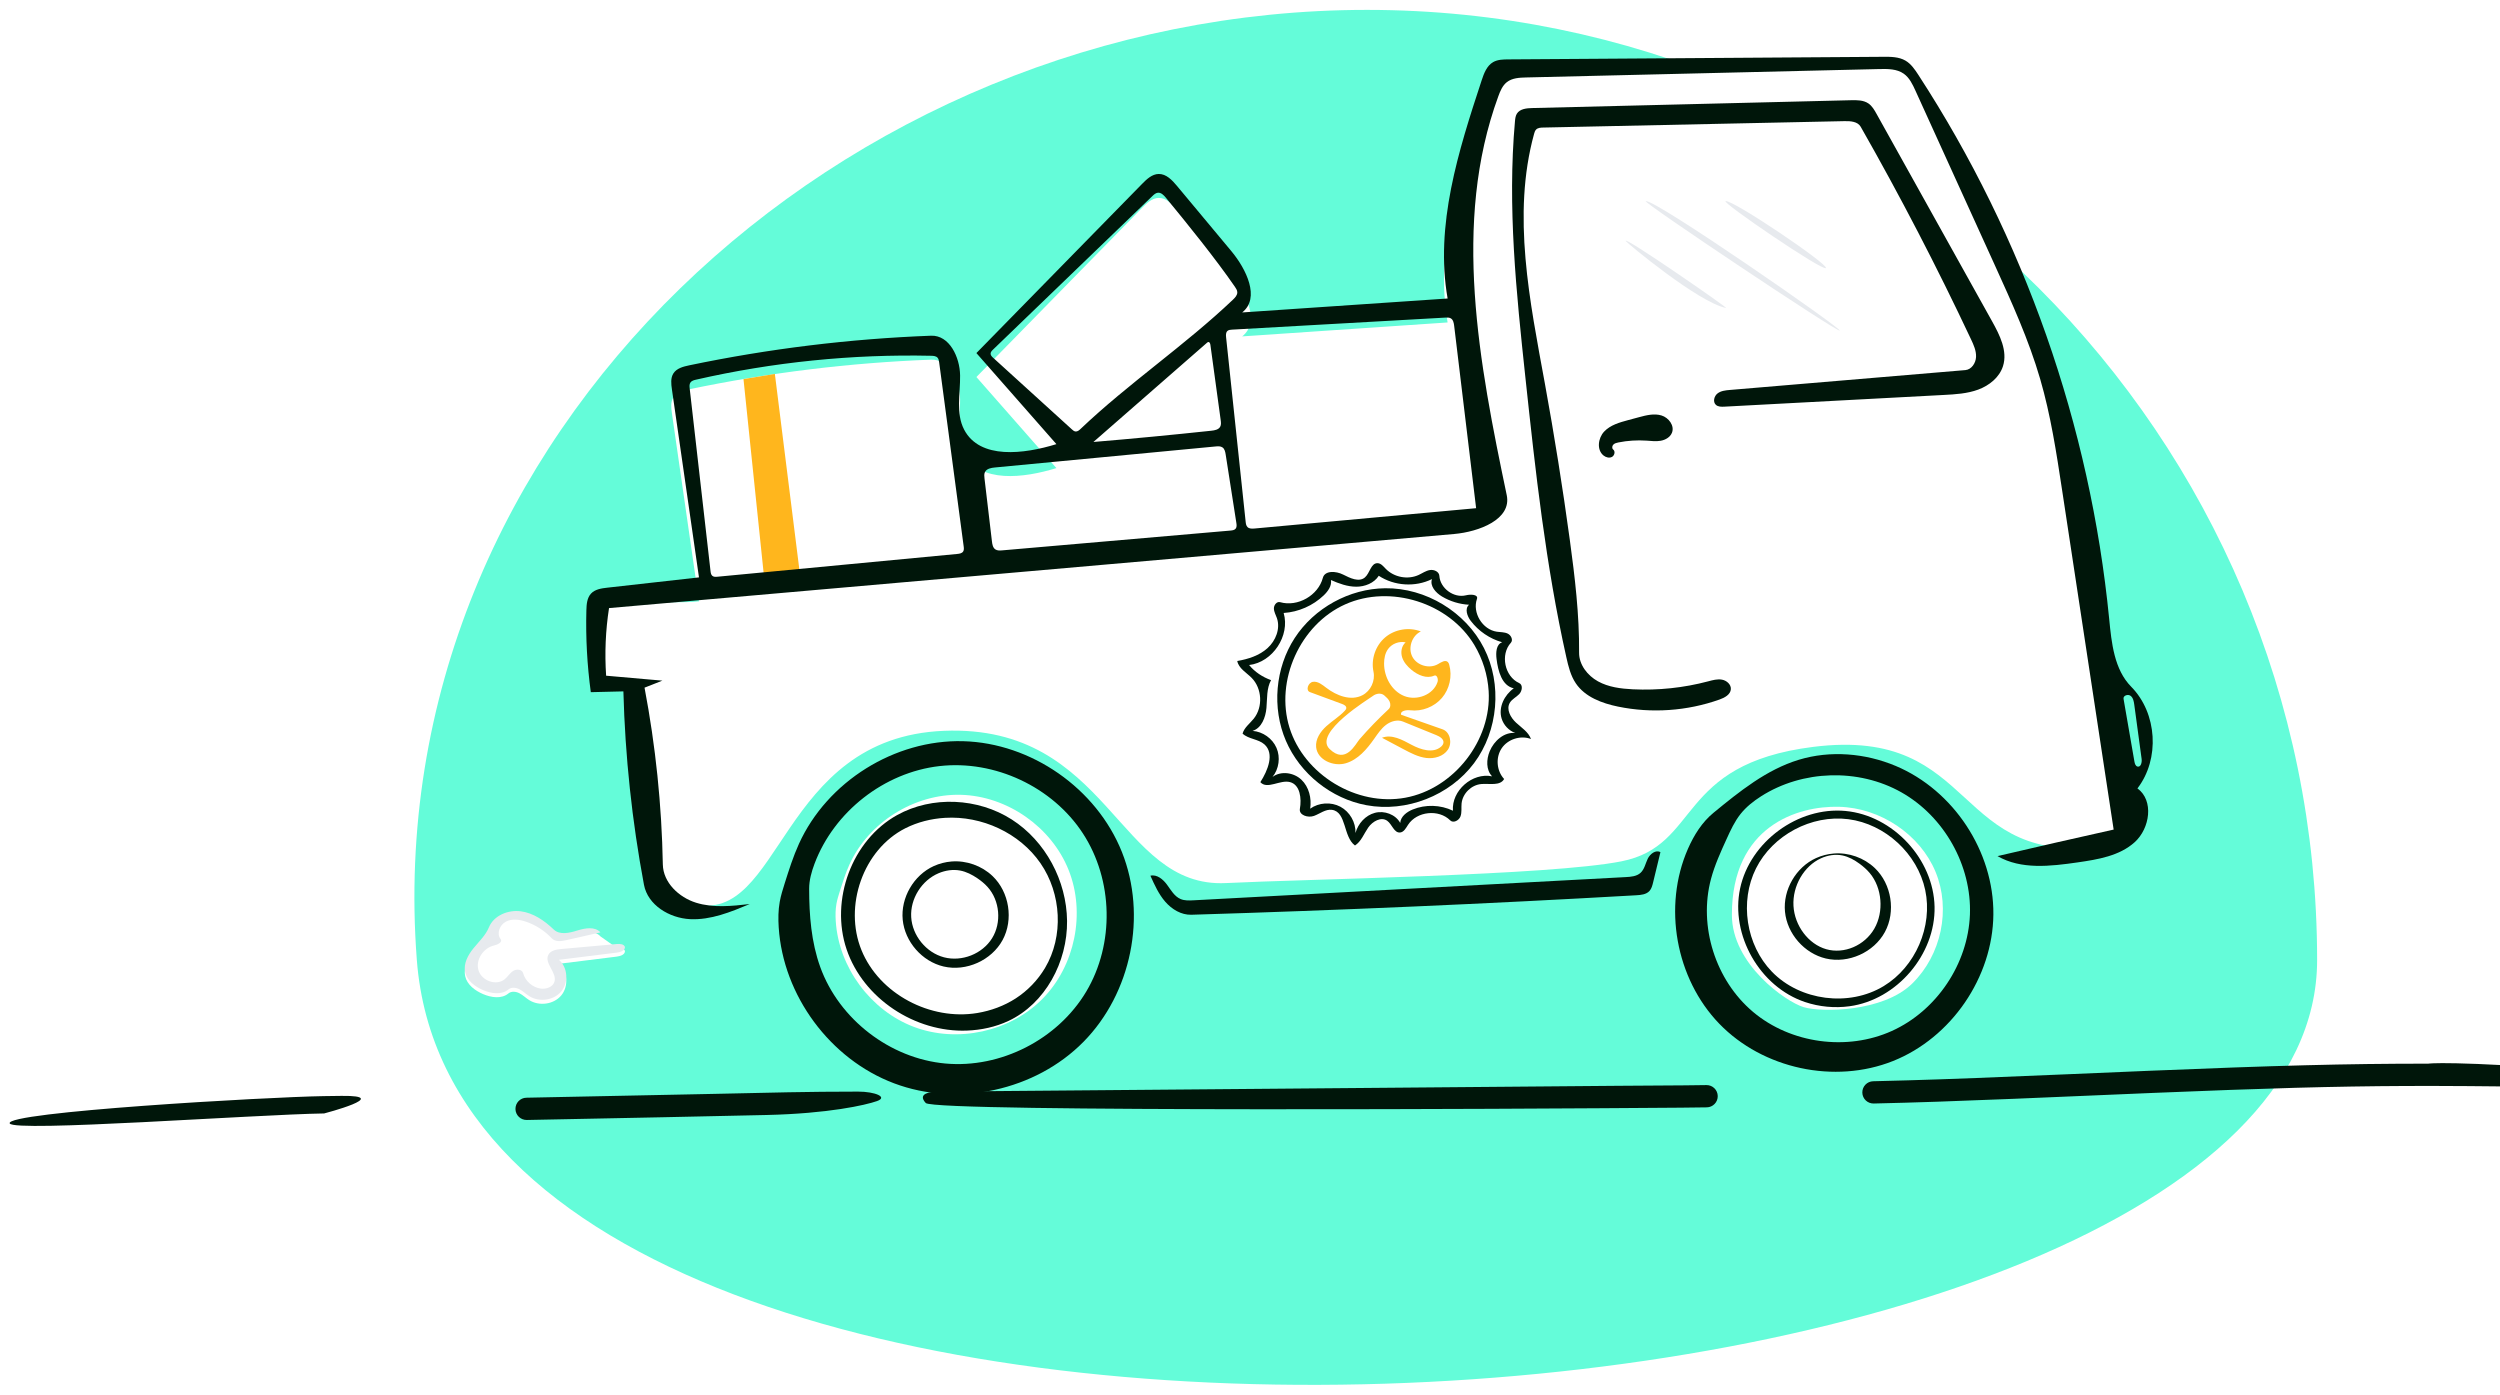 <svg viewBox="0 0 1038 579" fill="none" xmlns="http://www.w3.org/2000/svg">
<g filter="url(#filter0_d_3_191)">
<path fill-rule="evenodd" clip-rule="evenodd" d="M962.069 394.603C962.069 176.727 785.446 0.104 567.57 0.104C349.694 0.104 156.383 177.098 173.071 394.603C192.962 653.842 962.069 604.465 962.069 394.603Z" fill="#64FCD9"/>
</g>
<g filter="url(#filter1_d_3_191)">
<path d="M256.145 389.612C257.434 389.496 259.118 389.63 259.485 390.873C259.496 392.371 257.597 392.995 256.108 393.179C248.091 394.177 240.071 395.173 232.054 396.171C235.782 399.333 236.151 405.61 232.998 409.346C229.844 413.083 223.817 413.848 219.692 411.228C218.316 410.353 217.142 409.168 215.695 408.415C214.248 407.662 212.337 407.439 211.084 408.483C208.253 410.842 203.981 410.205 200.592 408.756C197.233 407.321 193.918 404.871 193.136 401.302C192.362 397.767 194.293 394.203 196.577 391.393C198.859 388.586 201.619 386.041 202.99 382.691C205.004 377.778 210.946 375.332 216.211 376.026C221.475 376.721 226.085 379.925 229.92 383.6C232.389 385.965 236.393 385.037 239.657 384.017C242.921 382.996 247.02 382.242 249.306 384.786" fill="white"/>
</g>
<g filter="url(#filter2_d_3_191)">
<path fill-rule="evenodd" clip-rule="evenodd" d="M719.079 375.815C719.079 339.022 746.275 330.544 763.532 330.978C780.787 331.411 797.246 342.521 803.651 358.016C810.056 373.511 806.065 392.502 793.944 404.381C781.823 416.261 756.233 416.407 748.856 414.168C741.478 411.927 719.079 396.35 719.079 375.815Z" fill="white"/>
</g>
<g filter="url(#filter3_d_3_191)">
<path fill-rule="evenodd" clip-rule="evenodd" d="M761.385 350.376C767.578 349.88 773.941 352.139 778.433 356.429C785.395 363.077 787.193 374.511 782.607 382.975C778.02 391.438 767.46 396.176 758.09 393.973C749.164 391.876 742.016 383.701 741.128 374.576C740.24 365.453 745.678 356.053 754.03 352.273C756.348 351.224 758.849 350.579 761.385 350.376ZM772.133 354.654C769.941 353.043 767.531 351.695 764.926 351.174C761.962 350.583 758.857 351.102 756.076 352.361C749.01 355.56 744.193 363.848 744.652 372.114C745.113 380.379 750.855 388.007 758.264 390.115C765.673 392.224 774.178 388.607 778.222 381.574C782.265 374.541 781.478 364.654 776.338 358.512C775.101 357.036 773.656 355.774 772.133 354.654Z" fill="#00160A"/>
</g>
<g filter="url(#filter4_d_3_191)">
<path fill-rule="evenodd" clip-rule="evenodd" d="M347.004 378.445C346.85 376.048 346.869 373.626 347.292 371.261C347.614 369.469 348.164 367.725 348.714 365.988C349.898 362.244 351.086 358.489 352.709 354.912C360.665 337.379 379.684 325.504 398.932 326.005C418.178 326.503 436.535 339.323 443.679 357.201C450.823 375.08 446.373 396.993 432.852 410.701C419.333 424.409 397.518 429.168 379.5 422.382C361.482 415.594 348.237 397.659 347.004 378.445Z" fill="white"/>
</g>
<g filter="url(#filter5_d_3_191)">
<path fill-rule="evenodd" clip-rule="evenodd" d="M398.633 161.83C398.733 169.441 396.787 177.58 400.308 184.328C406.832 196.829 425.148 194.505 438.622 190.35C427.548 177.746 416.474 165.143 405.401 152.539C428.34 129.116 451.281 105.693 474.221 82.27C476.134 80.318 478.342 78.231 481.075 78.178C484.228 78.117 486.693 80.752 488.71 83.174C496.225 92.188 503.739 101.2 511.253 110.213C517.444 117.639 523.34 129.666 515.761 135.67C544.19 133.742 572.621 131.813 601.049 129.884C595.725 99.477 605.508 62.05 615.165 32.731C616.128 29.809 617.292 26.629 619.962 25.101C621.832 24.03 624.096 23.987 626.253 23.972C678.158 23.614 730.062 23.256 781.967 22.898C785.11 22.877 788.427 22.898 791.143 24.481C793.474 25.839 795.045 28.168 796.517 30.43C840.429 97.938 867.843 182.723 875.727 262.87C876.715 272.923 889.599 344.915 875.727 347.05C809.665 357.219 822.612 297.347 752.84 306.105C695.515 313.301 706.346 347.05 673.213 353.626C643.45 359.533 541.931 361.002 509.022 362.65C463.878 364.911 460.687 296.664 391.937 299.435C323.188 302.208 324.763 380.271 287.724 371.334C286.181 370.962 269.412 361.209 269.034 360.041C263.575 343.173 259.483 281.436 259.483 281.436L246.556 278.563C246.556 278.563 245.606 246.693 246.556 245.676C248.228 243.881 277.535 247.1 290.219 245.676C286.473 219.654 282.725 193.633 278.978 167.611C278.654 165.364 278.374 162.896 279.596 160.981C280.953 158.854 283.68 158.15 286.151 157.633C319.203 150.727 352.838 146.608 386.58 145.332C394.186 145.044 398.536 154.218 398.633 161.83Z" fill="white"/>
</g>
<g filter="url(#filter6_d_3_191)">
<path fill-rule="evenodd" clip-rule="evenodd" d="M331.937 232.822L317.058 233.883L308.694 153.388L321.723 151.247L331.937 232.822Z" fill="#FFB61D"/>
</g>
<g filter="url(#filter7_d_3_191)">
<path fill-rule="evenodd" clip-rule="evenodd" d="M683.322 79.512C687.352 78.738 764.649 132.38 763.848 133.25C763.048 134.121 681.728 79.819 683.322 79.512Z" fill="#E7EAEE"/>
</g>
<g filter="url(#filter8_d_3_191)">
<path fill-rule="evenodd" clip-rule="evenodd" d="M716.473 79.507C719.599 78.95 759.217 105.735 758.114 107.296C757.014 108.856 714.476 79.862 716.473 79.507Z" fill="#E7EAEE"/>
</g>
<g filter="url(#filter9_d_3_191)">
<path fill-rule="evenodd" clip-rule="evenodd" d="M675.035 96.088C673.531 93.433 717.869 124.111 716.676 123.877C705.253 121.644 675.475 96.867 675.035 96.088Z" fill="#E7EAEE"/>
</g>
<g filter="url(#filter10_d_3_191)">
<path fill-rule="evenodd" clip-rule="evenodd" d="M669.795 182.632C670.768 183.4 670.37 185.145 669.271 185.72C668.174 186.296 666.777 185.911 665.805 185.142C662.881 182.823 663.488 177.908 666.047 175.193C668.608 172.478 672.409 171.396 676.013 170.428C677.508 170.027 679.003 169.624 680.498 169.223C683.549 168.404 686.793 167.583 689.82 168.49C692.845 169.397 695.366 172.752 694.193 175.686C693.453 177.53 691.499 178.648 689.543 179.001C687.587 179.354 685.58 179.085 683.598 178.949C679.702 178.684 675.772 178.939 671.943 179.707C671.192 179.858 670.4 180.051 669.863 180.597C669.324 181.142 669.195 182.157 669.795 182.632Z" fill="#00160A"/>
</g>
<g filter="url(#filter11_d_3_191)">
<path fill-rule="evenodd" clip-rule="evenodd" d="M689.409 349.82C688.396 354.007 687.384 358.196 686.371 362.383C686.062 363.663 685.721 365.004 684.823 365.967C683.488 367.399 681.327 367.604 679.373 367.715C617.837 371.241 556.256 373.938 494.648 375.804C490.482 375.93 486.557 373.555 483.824 370.411C481.09 367.264 479.352 363.399 477.651 359.595C480.345 358.945 482.895 361.087 484.535 363.32C486.176 365.554 487.62 368.189 490.169 369.275C491.845 369.991 493.741 369.905 495.561 369.807C555.387 366.595 615.215 363.382 675.041 360.17C677.196 360.054 679.537 359.865 681.138 358.418C682.787 356.93 683.182 354.541 684.146 352.54C685.113 350.54 687.483 348.713 689.409 349.82Z" fill="#00160A"/>
</g>
<g filter="url(#filter12_d_3_191)">
<path fill-rule="evenodd" clip-rule="evenodd" d="M229.093 385.595C226.184 382.487 222.508 380.105 218.482 378.72C215.75 377.78 212.619 377.329 210.053 378.658C207.487 379.988 206.057 383.658 207.86 385.915C208.81 387.104 206.666 388.229 205.181 388.554C200.742 389.527 197.392 394.448 198.651 398.816C199.909 403.182 206.017 405.459 209.541 402.588C210.815 401.549 211.671 400.033 213.053 399.141C214.435 398.247 216.764 398.436 217.19 400.026C218.085 403.377 221.142 406.04 224.585 406.47C226.832 406.751 229.493 405.832 230.189 403.678C231.424 399.858 225.791 395.902 227.709 392.376C228.676 390.598 231.016 390.215 233.032 390.034C240.736 389.34 248.44 388.647 256.145 387.954C257.434 387.838 259.118 387.972 259.483 389.215C259.496 390.714 257.597 391.337 256.108 391.521C248.091 392.519 240.071 393.515 232.054 394.513C235.782 397.676 236.151 403.953 232.998 407.689C229.844 411.425 223.817 412.191 219.692 409.57C218.316 408.695 217.142 407.51 215.695 406.757C214.248 406.005 212.337 405.781 211.084 406.825C208.253 409.184 203.981 408.547 200.592 407.099C197.233 405.663 193.918 403.213 193.136 399.645C192.362 396.109 194.293 392.545 196.577 389.736C198.859 386.928 201.619 384.384 202.99 381.034C205.004 376.121 210.946 373.674 216.211 374.369C221.475 375.063 226.085 378.267 229.92 381.942C232.389 384.307 236.393 383.379 239.657 382.36C242.921 381.339 247.02 380.584 249.306 383.129C244.6 384.196 239.894 385.265 235.186 386.334C233.093 386.81 230.562 387.163 229.093 385.595Z" fill="#E7EAEE"/>
</g>
<g filter="url(#filter13_d_3_191)">
<path fill-rule="evenodd" clip-rule="evenodd" d="M323.319 381.036C323.092 377.502 323.118 373.933 323.743 370.449C324.217 367.805 325.028 365.238 325.838 362.677C327.584 357.157 329.334 351.623 331.726 346.352C343.453 320.51 371.484 303.008 399.852 303.744C428.219 304.482 455.277 323.375 465.806 349.726C476.336 376.077 469.774 408.372 449.849 428.576C429.923 448.78 397.77 455.795 371.214 445.792C344.658 435.79 325.137 409.354 323.319 381.036ZM338.2 354.601C336.939 357.955 335.956 361.469 335.959 365.05C335.971 376.032 336.836 387.176 340.566 397.506C348.401 419.22 369.523 435.474 392.51 437.574C415.499 439.674 439.177 427.557 450.994 407.728C462.812 387.9 462.226 361.361 449.615 342.027C437.006 322.693 413.011 311.463 390.077 314.081C367.141 316.696 346.326 332.995 338.2 354.601Z" fill="#00160A"/>
</g>
<g filter="url(#filter14_d_3_191)">
<path fill-rule="evenodd" clip-rule="evenodd" d="M787.102 314.019C811.15 324.127 827.888 349.573 827.648 375.658C827.407 401.742 810.202 426.877 785.972 436.539C761.741 446.202 731.963 439.804 713.838 421.044C695.714 402.284 690.347 372.302 700.839 348.42C703.321 342.772 706.679 337.379 711.448 333.469C722.26 324.604 733.454 315.549 746.827 311.473C759.956 307.471 774.45 308.7 787.102 314.019ZM731.164 326.643C728.007 328.662 725.023 331.019 722.688 333.951C720.22 337.05 718.549 340.697 716.903 344.304C714.436 349.709 711.957 355.146 710.418 360.885C705.129 380.604 712.283 403.078 727.927 416.197C743.571 429.317 766.873 432.463 785.484 424.062C804.094 415.664 817.132 396.179 817.911 375.776C818.69 355.373 807.233 335 789.447 324.97C771.664 314.939 748.368 315.646 731.164 326.643Z" fill="#00160A"/>
</g>
<g filter="url(#filter15_d_3_191)">
<path fill-rule="evenodd" clip-rule="evenodd" d="M765.844 46.297C724.136 47.183 682.427 48.072 640.72 48.96C639.679 48.982 638.525 49.05 637.796 49.792C637.323 50.273 637.123 50.949 636.945 51.597C627.696 85.329 635.19 121.067 641.474 155.473C645.391 176.925 648.825 198.464 651.774 220.07C653.896 235.628 655.77 251.273 655.639 266.977C655.598 271.97 659.105 276.482 663.478 278.893C667.849 281.305 672.964 281.957 677.952 282.199C688.457 282.709 699.041 281.592 709.208 278.9C711.101 278.398 713.064 277.838 714.99 278.197C716.914 278.559 718.768 280.176 718.652 282.131C718.516 284.392 716.069 285.691 713.936 286.45C700.511 291.227 685.774 292.253 671.817 289.384C665.121 288.008 658.139 285.409 654.3 279.752C652.115 276.535 651.184 272.653 650.334 268.857C641.784 230.673 637.516 191.678 633.347 152.771C629.559 117.412 625.837 81.778 629.014 46.359C629.112 45.266 629.231 44.127 629.811 43.194C631.058 41.193 633.809 40.921 636.165 40.863C680.282 39.781 724.4 38.697 768.517 37.612C771.019 37.551 773.707 37.543 775.773 38.957C777.294 40.001 778.246 41.673 779.144 43.286C795.138 71.999 811.132 100.712 827.125 129.425C830.326 135.17 833.63 141.769 831.639 148.036C830.162 152.684 825.952 156.055 821.382 157.754C816.811 159.453 811.853 159.73 806.983 159.99C798.243 160.456 789.501 160.923 780.759 161.389C759.164 162.541 737.569 163.695 715.975 164.847C714.736 164.913 713.352 164.93 712.436 164.093C711.1 162.871 711.676 160.486 713.104 159.37C714.529 158.255 716.447 158.061 718.252 157.908C750.84 155.16 783.427 152.412 816.015 149.664C818.569 149.448 820.341 146.766 820.455 144.205C820.571 141.646 819.463 139.206 818.37 136.887C804.251 106.885 788.965 77.432 772.555 48.619C771.322 46.452 768.337 46.243 765.844 46.297Z" fill="#00160A"/>
</g>
<g filter="url(#filter16_d_3_191)">
<path fill-rule="evenodd" clip-rule="evenodd" d="M372.515 334.404C387.09 326.337 406.053 327.281 420.086 336.259C434.118 345.236 442.86 361.704 443.044 378.362C443.232 395.329 434.034 412.712 418.668 419.911C413.311 422.42 407.408 423.668 401.498 423.899C379.958 424.739 358.404 410.575 351.502 390.154C344.6 369.733 353.654 344.843 372.515 334.404ZM405.784 416.601C411.446 415.657 416.949 413.637 421.765 410.512C426.701 407.31 430.886 402.959 433.893 397.902C441.718 384.737 440.719 367.056 432.032 354.444C423.346 341.83 407.634 334.634 392.348 335.567C386.649 335.916 380.994 337.318 375.898 339.894C358.32 348.788 350.248 372.261 357.687 390.504C365.124 408.747 386.351 419.841 405.784 416.601Z" fill="#00160A"/>
</g>
<g filter="url(#filter17_d_3_191)">
<path fill-rule="evenodd" clip-rule="evenodd" d="M524.976 305.057C522.438 302.802 518.387 302.917 515.914 300.593C516.61 298.072 518.937 296.416 520.572 294.374C524.432 289.547 524.026 281.841 519.68 277.445C517.482 275.222 514.291 273.52 513.709 270.447C518.254 269.666 522.849 268.201 526.27 265.109C529.693 262.02 531.677 257.009 530.174 252.649C529.713 251.31 528.939 250.032 528.922 248.617C528.904 247.199 530.134 245.633 531.497 246.021C538.788 248.101 547.311 243.251 549.249 235.921C550.081 232.772 554.714 233.082 557.625 234.547C560.534 236.013 564.238 237.866 566.711 235.746C568.803 233.949 569.188 229.78 571.944 229.832C573.372 229.858 574.383 231.159 575.377 232.182C578.81 235.711 584.522 236.78 588.999 234.733C590.565 234.017 592.014 232.951 593.715 232.678C595.415 232.404 597.511 233.36 597.618 235.079C597.95 240.277 603.629 244.43 608.682 243.165C610.61 242.683 613.884 242.789 613.231 244.665C611.237 250.397 615.502 257.418 621.507 258.292C623.035 258.514 624.66 258.408 626.044 259.096C627.426 259.784 628.343 261.746 627.303 262.888C622.835 267.793 624.721 276.891 630.771 279.615C632.402 280.349 632.018 282.893 630.783 284.188C629.549 285.482 627.769 286.268 626.866 287.811C625.296 290.495 627.166 293.916 629.447 296.028C631.729 298.141 634.597 299.915 635.666 302.835C631.369 301.194 626.049 302.883 623.484 306.701C620.92 310.517 621.369 316.083 624.512 319.439C622.853 322.423 618.419 321.234 615.018 321.534C610.88 321.899 607.259 325.481 606.849 329.613C606.67 331.412 607.025 333.298 606.385 334.989C605.745 336.678 603.408 337.899 602.13 336.621C597.378 331.871 588.286 332.826 584.625 338.461C583.754 339.799 582.899 341.511 581.31 341.655C578.807 341.883 578.008 338.266 575.971 336.795C573.446 334.972 569.861 337.041 568.086 339.598C566.31 342.158 565.201 345.355 562.587 347.051C557.625 343.406 559.13 333.089 553.03 332.245C550.396 331.881 548.077 333.837 545.583 334.758C543.09 335.68 539.246 334.448 539.711 331.831C540.474 327.548 539.829 321.839 535.622 320.729C531.472 319.633 526.161 323.949 523.297 320.752C526.4 315.904 529.279 308.88 524.976 305.057ZM527.741 278.39C525.836 281.841 526.182 286.028 525.828 289.953C525.471 293.878 523.822 298.31 520.054 299.467C524.314 299.771 528.299 302.592 529.998 306.509C531.699 310.427 531.037 315.264 528.349 318.582C531.838 315.967 537.162 316.729 540.33 319.726C543.497 322.723 544.634 327.452 543.988 331.763C547.58 329.197 552.64 328.872 556.531 330.958C560.421 333.043 562.95 337.44 562.8 341.851C563.872 337.938 566.947 334.516 570.872 333.487C574.797 332.456 579.4 334.132 581.376 337.676C581.557 335.005 584.078 333.114 586.556 332.101C591.867 329.93 598.091 330.119 603.259 332.608C602.627 324.276 611.341 316.628 619.521 318.335C616.962 315.665 617.106 311.319 618.528 307.904C620.32 303.6 624.517 299.85 629.155 300.344C626.463 299.359 624.288 297.054 623.463 294.309C622.077 289.703 624.602 284.564 628.525 281.784C623.572 280.743 621.976 274.584 621.363 269.56C621.043 266.941 621.199 263.511 623.698 262.669C618.54 261.211 613.881 258.037 610.637 253.768C609.137 251.794 608.063 248.676 609.969 247.09C606.012 246.885 602.112 245.698 598.712 243.667C596.123 242.121 593.577 239.288 594.558 236.439C587.635 239.86 578.913 239.316 572.466 235.063C570.519 238.128 566.7 239.613 563.068 239.6C559.436 239.586 555.937 238.293 552.614 236.833C553.007 239.235 551.386 241.494 549.629 243.178C545.162 247.463 539.155 250.107 532.977 250.508C535.725 259.958 528.402 270.985 518.627 272.119C520.988 275.01 524.228 277.127 527.741 278.39Z" fill="#00160A"/>
</g>
<g filter="url(#filter18_d_3_191)">
<path fill-rule="evenodd" clip-rule="evenodd" d="M767.942 413.792C761.753 414.636 755.37 414.036 749.446 412.048C730.664 405.75 718.388 384.271 722.494 364.891C726.598 345.511 746.532 330.855 766.253 332.713C785.975 334.572 802.819 352.695 803.232 372.499C803.644 392.305 787.569 411.114 767.942 413.792ZM782.118 405.423C795.314 397.416 802.557 380.668 799.356 365.567C796.156 350.467 782.743 338.098 767.433 336.131C752.123 334.163 736.018 342.738 729.102 356.538C722.187 370.338 724.96 388.372 735.701 399.458C747.422 411.554 767.718 414.162 782.118 405.423Z" fill="#00160A"/>
</g>
<g filter="url(#filter19_d_3_191)">
<path fill-rule="evenodd" clip-rule="evenodd" d="M575.127 240.239C591.964 240.047 608.515 250.07 616.143 265.081C623.771 280.093 622.112 299.369 612.031 312.857C601.95 326.344 583.93 333.392 567.373 330.326C552.748 327.616 539.768 317.241 533.902 303.571C528.037 289.903 529.463 273.346 537.577 260.879C545.692 248.414 560.255 240.408 575.127 240.239ZM618.088 282.91C617.665 276.203 615.618 269.604 612.168 263.838C601.651 246.256 577.275 238.558 558.568 246.914C539.861 255.268 529.324 278.557 535.399 298.124C541.472 317.692 563.345 330.919 583.494 327.211C603.645 323.503 619.375 303.357 618.088 282.91Z" fill="#00160A"/>
</g>
<g filter="url(#filter20_d_3_191)">
<path fill-rule="evenodd" clip-rule="evenodd" d="M598.681 285.784C595.5 289.499 590.415 291.486 585.56 290.913C583.882 290.714 581.29 291.133 581.741 292.763C587.481 294.78 593.219 296.797 598.959 298.814C602.137 299.932 603.047 304.5 601.155 307.288C599.264 310.076 595.525 311.118 592.18 310.707C588.836 310.295 585.775 308.687 582.8 307.107C579.801 305.513 576.801 303.92 573.801 302.327C577.849 300.725 582.239 303.182 586.075 305.239C589.911 307.294 595.004 308.901 598.295 306.051C598.792 305.62 599.233 305.067 599.322 304.414C599.534 302.852 597.799 301.813 596.339 301.219C591.729 299.343 587.119 297.468 582.508 295.592C580.181 294.644 577.439 295.466 575.443 296.994C573.448 298.523 572.031 300.663 570.583 302.718C567.52 307.067 563.832 311.437 558.724 312.919C553.615 314.399 546.981 311.508 546.456 306.215C546.126 302.889 548.215 299.776 550.688 297.526C553.163 295.277 556.105 293.553 558.371 291.093C558.656 290.783 558.944 290.432 558.979 290.011C559.052 289.134 558.066 288.594 557.24 288.291C552.79 286.648 548.339 285.005 543.889 283.363C541.962 282.652 543.161 279.328 545.198 279.081C547.233 278.834 549.02 280.308 550.648 281.556C554.943 284.853 560.898 287.162 565.695 284.649C569.113 282.859 571.082 278.662 570.272 274.886C569.17 269.742 571.099 264.062 575.109 260.656C579.118 257.249 585.036 256.263 589.934 258.183C586.194 259.941 584.489 265.047 586.42 268.701C588.351 272.355 593.529 273.82 597.089 271.722C598.394 270.952 600.129 269.817 601.18 270.908C601.474 271.209 601.613 271.625 601.726 272.032C603.04 276.741 601.86 282.071 598.681 285.784ZM574.668 271.465C574.654 277.092 577.81 282.885 583.03 284.987C588.25 287.087 595.173 284.486 596.876 279.123C597.254 277.929 596.606 276.01 595.465 276.527C592.354 277.934 588.686 276.306 586.058 274.125C584.346 272.703 582.795 270.962 582.142 268.836C581.489 266.709 581.916 264.143 583.62 262.713C580.945 262.114 577.966 263.233 576.348 265.444C575.097 267.155 574.673 269.346 574.668 271.465ZM551.989 306.923C558.782 313.64 562.826 304.841 564.47 302.953C568.281 298.574 572.322 294.395 576.571 290.439C577.406 289.661 577.436 288.295 576.952 287.261C576.468 286.229 575.579 285.451 574.716 284.705C573.43 283.595 571.359 283.913 570.02 284.957C568.679 286 545.198 300.208 551.989 306.923Z" fill="#FFB61D"/>
</g>
<g filter="url(#filter21_d_3_191)">
<path fill-rule="evenodd" clip-rule="evenodd" d="M395.065 353.69C401.257 353.195 407.621 355.454 412.113 359.744C419.074 366.392 420.873 377.826 416.286 386.29C411.7 394.753 401.14 399.49 391.769 397.288C382.843 395.191 375.696 387.016 374.808 377.891C373.919 368.768 379.358 359.368 387.71 355.588C390.027 354.539 392.529 353.894 395.065 353.69ZM405.812 360.661C403.621 359.17 401.211 357.924 398.605 357.442C395.641 356.895 392.537 357.375 389.755 358.539C382.689 361.499 377.872 369.169 378.332 376.817C378.792 384.465 384.534 391.524 391.943 393.475C399.353 395.424 407.858 392.08 411.902 385.57C415.945 379.063 415.158 369.915 410.017 364.233C408.781 362.865 407.335 361.698 405.812 360.661Z" fill="#00160A"/>
</g>
<g filter="url(#filter22_d_3_191)">
<path fill-rule="evenodd" clip-rule="evenodd" d="M398.633 151.885C398.733 159.496 396.787 167.635 400.309 174.383C406.832 186.884 425.148 184.56 438.622 180.405C427.548 167.8 416.474 155.198 405.401 142.594C428.34 119.171 451.281 95.748 474.221 72.325C476.134 70.373 478.342 68.286 481.075 68.233C484.228 68.171 486.693 70.807 488.712 73.228C496.225 82.242 503.739 91.254 511.253 100.268C517.446 107.694 523.34 119.721 515.761 125.725C544.19 123.797 572.621 121.868 601.05 119.938C595.725 89.532 605.508 58.735 615.165 29.416C616.128 26.494 617.292 23.314 619.962 21.786C621.832 20.715 624.096 20.672 626.253 20.657C678.158 20.299 730.062 19.941 781.967 19.583C785.11 19.562 788.427 19.583 791.143 21.166C793.474 22.524 795.045 24.853 796.517 27.115C840.429 94.623 867.844 172.778 875.727 252.924C876.715 262.978 877.797 273.962 884.893 281.151C895.695 292.096 896.858 311.169 887.464 323.344C894.373 328.358 892.667 339.931 886.342 345.662C880.015 351.39 871.026 352.855 862.577 354.074C851.367 355.691 839.173 357.133 829.372 351.456C845.423 347.695 861.495 344.022 877.587 340.439C870.449 293.432 863.312 246.425 856.174 199.418C853.819 183.917 851.454 168.361 847.066 153.308C842.34 137.101 835.327 121.667 828.337 106.298C817.329 82.093 806.32 57.888 795.312 33.682C794.112 31.044 792.812 28.282 790.447 26.608C787.583 24.582 783.802 24.587 780.295 24.67C731.431 25.834 682.568 26.996 633.703 28.16C630.887 28.227 627.851 28.368 625.638 30.114C623.816 31.547 622.893 33.813 622.096 35.99C602.855 88.566 614.126 146.808 625.6 201.605C627.708 211.671 614.033 216.814 603.788 217.713C486.814 227.967 369.84 238.222 252.868 248.477C251.432 257.751 251.028 267.184 251.663 276.548C259.448 277.233 267.232 277.915 275.018 278.6C272.548 279.573 270.08 280.544 267.61 281.516C272.213 305.708 274.757 330.291 275.207 354.912C275.344 362.406 281.839 368.572 288.993 370.805C296.147 373.039 303.849 372.207 311.295 371.355C303.37 374.674 295.111 378.054 286.528 377.634C277.947 377.213 268.961 371.801 267.376 363.356C262.41 336.873 259.549 309.996 258.832 283.062C254.321 283.172 249.811 283.281 245.301 283.392C243.776 272.121 243.161 260.727 243.466 249.357C243.532 246.911 243.731 244.237 245.4 242.449C247.075 240.655 249.73 240.276 252.168 240.002C264.852 238.578 277.535 237.154 290.219 235.731C286.473 209.709 282.725 183.688 278.978 157.666C278.654 155.419 278.376 152.95 279.596 151.036C280.953 148.909 283.68 148.205 286.151 147.688C319.203 140.782 352.838 136.663 386.58 135.387C394.186 135.099 398.536 144.273 398.633 151.885ZM295.006 233.103C295.089 233.841 295.217 234.658 295.798 235.121C296.364 235.57 297.163 235.523 297.882 235.455C331.07 232.303 364.257 229.152 397.443 226.001C398.36 225.914 399.402 225.754 399.903 224.981C400.296 224.375 400.215 223.591 400.119 222.875C396.727 197.411 393.336 171.946 389.944 146.483C389.852 145.783 389.737 145.037 389.265 144.513C388.628 143.811 387.568 143.738 386.621 143.718C353.828 143 320.95 146.34 288.973 153.64C288.102 153.837 287.149 154.094 286.652 154.837C286.185 155.531 286.263 156.441 286.357 157.273C289.24 182.549 292.122 207.827 295.006 233.103ZM603.773 131.304C603.632 130.124 603.385 128.775 602.359 128.173C601.706 127.79 600.897 127.822 600.141 127.865C570.594 129.532 541.048 131.2 511.5 132.869C510.85 132.906 510.147 132.962 509.655 133.39C508.936 134.014 508.977 135.122 509.078 136.067C511.782 161.578 514.487 187.088 517.19 212.598C517.276 213.402 517.393 214.272 517.964 214.842C518.699 215.575 519.881 215.53 520.915 215.435C551.573 212.626 582.23 209.815 612.886 207.003C609.849 181.77 606.811 156.537 603.773 131.304ZM445.06 174.285C445.489 174.678 445.96 175.087 446.539 175.155C447.356 175.251 448.07 174.643 448.665 174.076C468.639 155.094 491.927 139.426 511.901 120.444C512.799 119.589 513.769 118.574 513.728 117.334C513.699 116.504 513.212 115.766 512.741 115.082C504.78 103.497 493.003 88.944 484.072 78.09C483.194 77.024 482.062 75.856 480.693 76.03C479.819 76.141 479.12 76.784 478.486 77.394C456.424 98.649 434.362 119.904 412.3 141.159C411.808 141.631 411.281 142.186 411.291 142.869C411.299 143.552 411.844 144.094 412.35 144.553C423.253 154.464 434.157 164.374 445.06 174.285ZM508.902 184.721C508.732 183.627 508.49 182.414 507.585 181.774C506.783 181.207 505.708 181.276 504.73 181.369C474.19 184.277 443.649 187.184 413.107 190.093C411.511 190.244 409.64 190.579 408.945 192.024C408.562 192.82 408.658 193.751 408.761 194.628C409.792 203.348 410.823 212.071 411.854 220.791C411.998 222.021 412.234 223.403 413.256 224.101C414.075 224.658 415.151 224.595 416.137 224.509C447.724 221.769 479.31 219.031 510.897 216.291C511.684 216.223 512.561 216.108 513.055 215.492C513.565 214.859 513.466 213.947 513.34 213.143C511.861 203.668 510.381 194.195 508.902 184.721ZM502.556 139.176C502.483 138.646 502.236 137.966 501.704 138.008C501.478 138.026 501.291 138.182 501.122 138.329C485.41 152.055 469.7 165.782 453.989 179.508C470.324 178.139 486.645 176.581 502.945 174.837C504.346 174.686 505.962 174.396 506.633 173.158C507.071 172.349 506.958 171.366 506.832 170.454C505.407 160.028 503.981 149.602 502.556 139.176ZM881.694 286.145C883.201 294.829 884.706 303.513 886.211 312.197C886.36 313.059 886.668 314.097 887.522 314.284C888.909 314.589 889.39 312.502 889.2 311.093C888.182 303.579 887.162 296.066 886.145 288.55C885.962 287.206 885.697 285.714 884.61 284.9C883.522 284.088 881.464 284.808 881.694 286.145Z" fill="#00160A"/>
</g>
<g filter="url(#filter23_d_3_191)">
<path fill-rule="evenodd" clip-rule="evenodd" d="M134.591 458.301C105.567 458.761 5.757 466.157 4.033 462.452C1.827 457.715 110.669 451.486 134.394 451.109L141.826 451.01C163.398 450.776 134.591 458.301 134.591 458.301ZM356.271 449.235C363.321 449.235 368.837 451.515 364.093 453.181C359.348 454.849 343.994 458.354 318.281 458.946C292.571 459.538 262.77 460.15 218.732 461.016C216.179 461.066 214.067 459.037 214.018 456.483C213.968 453.93 215.997 451.819 218.55 451.769L296.529 450.179C320.203 449.667 335.021 449.235 356.271 449.235ZM708.507 446.526C711.062 446.485 713.165 448.523 713.205 451.076C713.245 453.63 711.207 455.734 708.653 455.774L697.818 455.906L664.662 456.135C657.99 456.203 388.038 457.928 384.378 453.97C380.718 450.012 386.336 449.296 388.889 449.235C388.889 449.235 664.574 446.878 671.782 446.824L699.354 446.642C702.558 446.611 705.461 446.574 708.507 446.526ZM1008.21 437.63C1008.21 437.63 1016.52 436.196 1077.13 440.735C1079.68 440.925 1081.59 443.145 1081.4 445.692C1081.21 448.238 1051.23 446.952 1010.25 446.881L998.985 446.899C968.895 447.032 940.942 447.846 894.548 449.755L835.993 452.23C811.006 453.252 796.098 453.751 777.969 454.179C775.416 454.239 773.298 452.218 773.237 449.666C773.177 447.111 775.198 444.993 777.752 444.933L792.308 444.552C809.627 444.051 827.421 443.355 858.971 442.008L892.425 440.587C944.736 438.424 973.824 437.63 1008.21 437.63Z" fill="#00160A"/>
</g>
<defs>
<filter id="filter0_d_3_191" x="168.064" y="0.104" width="798.005" height="578.896" filterUnits="userSpaceOnUse" color-interpolation-filters="sRGB">
<feFlood flood-opacity="0" result="BackgroundImageFix"/>
<feColorMatrix in="SourceAlpha" type="matrix" values="0 0 0 0 0 0 0 0 0 0 0 0 0 0 0 0 0 0 127 0" result="hardAlpha"/>
<feOffset dy="4"/>
<feGaussianBlur stdDeviation="2"/>
<feComposite in2="hardAlpha" operator="out"/>
<feColorMatrix type="matrix" values="0 0 0 0 0 0 0 0 0 0 0 0 0 0 0 0 0 0 0.25 0"/>
<feBlend mode="normal" in2="BackgroundImageFix" result="effect1_dropShadow_3_191"/>
<feBlend mode="normal" in="SourceGraphic" in2="effect1_dropShadow_3_191" result="shape"/>
</filter>
<filter id="filter1_d_3_191" x="188.962" y="375.91" width="74.523" height="44.864" filterUnits="userSpaceOnUse" color-interpolation-filters="sRGB">
<feFlood flood-opacity="0" result="BackgroundImageFix"/>
<feColorMatrix in="SourceAlpha" type="matrix" values="0 0 0 0 0 0 0 0 0 0 0 0 0 0 0 0 0 0 127 0" result="hardAlpha"/>
<feOffset dy="4"/>
<feGaussianBlur stdDeviation="2"/>
<feComposite in2="hardAlpha" operator="out"/>
<feColorMatrix type="matrix" values="0 0 0 0 0 0 0 0 0 0 0 0 0 0 0 0 0 0 0.25 0"/>
<feBlend mode="normal" in2="BackgroundImageFix" result="effect1_dropShadow_3_191"/>
<feBlend mode="normal" in="SourceGraphic" in2="effect1_dropShadow_3_191" result="shape"/>
</filter>
<filter id="filter2_d_3_191" x="715.079" y="330.962" width="95.601" height="92.324" filterUnits="userSpaceOnUse" color-interpolation-filters="sRGB">
<feFlood flood-opacity="0" result="BackgroundImageFix"/>
<feColorMatrix in="SourceAlpha" type="matrix" values="0 0 0 0 0 0 0 0 0 0 0 0 0 0 0 0 0 0 127 0" result="hardAlpha"/>
<feOffset dy="4"/>
<feGaussianBlur stdDeviation="2"/>
<feComposite in2="hardAlpha" operator="out"/>
<feColorMatrix type="matrix" values="0 0 0 0 0 0 0 0 0 0 0 0 0 0 0 0 0 0 0.25 0"/>
<feBlend mode="normal" in2="BackgroundImageFix" result="effect1_dropShadow_3_191"/>
<feBlend mode="normal" in="SourceGraphic" in2="effect1_dropShadow_3_191" result="shape"/>
</filter>
<filter id="filter3_d_3_191" x="737.033" y="350.308" width="52.104" height="52.203" filterUnits="userSpaceOnUse" color-interpolation-filters="sRGB">
<feFlood flood-opacity="0" result="BackgroundImageFix"/>
<feColorMatrix in="SourceAlpha" type="matrix" values="0 0 0 0 0 0 0 0 0 0 0 0 0 0 0 0 0 0 127 0" result="hardAlpha"/>
<feOffset dy="4"/>
<feGaussianBlur stdDeviation="2"/>
<feComposite in2="hardAlpha" operator="out"/>
<feColorMatrix type="matrix" values="0 0 0 0 0 0 0 0 0 0 0 0 0 0 0 0 0 0 0.25 0"/>
<feBlend mode="normal" in2="BackgroundImageFix" result="effect1_dropShadow_3_191"/>
<feBlend mode="normal" in="SourceGraphic" in2="effect1_dropShadow_3_191" result="shape"/>
</filter>
<filter id="filter4_d_3_191" x="342.916" y="325.989" width="108.143" height="107.454" filterUnits="userSpaceOnUse" color-interpolation-filters="sRGB">
<feFlood flood-opacity="0" result="BackgroundImageFix"/>
<feColorMatrix in="SourceAlpha" type="matrix" values="0 0 0 0 0 0 0 0 0 0 0 0 0 0 0 0 0 0 127 0" result="hardAlpha"/>
<feOffset dy="4"/>
<feGaussianBlur stdDeviation="2"/>
<feComposite in2="hardAlpha" operator="out"/>
<feColorMatrix type="matrix" values="0 0 0 0 0 0 0 0 0 0 0 0 0 0 0 0 0 0 0.25 0"/>
<feBlend mode="normal" in2="BackgroundImageFix" result="effect1_dropShadow_3_191"/>
<feBlend mode="normal" in="SourceGraphic" in2="effect1_dropShadow_3_191" result="shape"/>
</filter>
<filter id="filter5_d_3_191" x="242.134" y="22.895" width="643.984" height="357.151" filterUnits="userSpaceOnUse" color-interpolation-filters="sRGB">
<feFlood flood-opacity="0" result="BackgroundImageFix"/>
<feColorMatrix in="SourceAlpha" type="matrix" values="0 0 0 0 0 0 0 0 0 0 0 0 0 0 0 0 0 0 127 0" result="hardAlpha"/>
<feOffset dy="4"/>
<feGaussianBlur stdDeviation="2"/>
<feComposite in2="hardAlpha" operator="out"/>
<feColorMatrix type="matrix" values="0 0 0 0 0 0 0 0 0 0 0 0 0 0 0 0 0 0 0.25 0"/>
<feBlend mode="normal" in2="BackgroundImageFix" result="effect1_dropShadow_3_191"/>
<feBlend mode="normal" in="SourceGraphic" in2="effect1_dropShadow_3_191" result="shape"/>
</filter>
<filter id="filter6_d_3_191" x="304.694" y="151.247" width="31.242" height="90.636" filterUnits="userSpaceOnUse" color-interpolation-filters="sRGB">
<feFlood flood-opacity="0" result="BackgroundImageFix"/>
<feColorMatrix in="SourceAlpha" type="matrix" values="0 0 0 0 0 0 0 0 0 0 0 0 0 0 0 0 0 0 127 0" result="hardAlpha"/>
<feOffset dy="4"/>
<feGaussianBlur stdDeviation="2"/>
<feComposite in2="hardAlpha" operator="out"/>
<feColorMatrix type="matrix" values="0 0 0 0 0 0 0 0 0 0 0 0 0 0 0 0 0 0 0.25 0"/>
<feBlend mode="normal" in2="BackgroundImageFix" result="effect1_dropShadow_3_191"/>
<feBlend mode="normal" in="SourceGraphic" in2="effect1_dropShadow_3_191" result="shape"/>
</filter>
<filter id="filter7_d_3_191" x="679.299" y="79.504" width="88.555" height="61.757" filterUnits="userSpaceOnUse" color-interpolation-filters="sRGB">
<feFlood flood-opacity="0" result="BackgroundImageFix"/>
<feColorMatrix in="SourceAlpha" type="matrix" values="0 0 0 0 0 0 0 0 0 0 0 0 0 0 0 0 0 0 127 0" result="hardAlpha"/>
<feOffset dy="4"/>
<feGaussianBlur stdDeviation="2"/>
<feComposite in2="hardAlpha" operator="out"/>
<feColorMatrix type="matrix" values="0 0 0 0 0 0 0 0 0 0 0 0 0 0 0 0 0 0 0.25 0"/>
<feBlend mode="normal" in2="BackgroundImageFix" result="effect1_dropShadow_3_191"/>
<feBlend mode="normal" in="SourceGraphic" in2="effect1_dropShadow_3_191" result="shape"/>
</filter>
<filter id="filter8_d_3_191" x="712.405" y="79.499" width="49.732" height="35.858" filterUnits="userSpaceOnUse" color-interpolation-filters="sRGB">
<feFlood flood-opacity="0" result="BackgroundImageFix"/>
<feColorMatrix in="SourceAlpha" type="matrix" values="0 0 0 0 0 0 0 0 0 0 0 0 0 0 0 0 0 0 127 0" result="hardAlpha"/>
<feOffset dy="4"/>
<feGaussianBlur stdDeviation="2"/>
<feComposite in2="hardAlpha" operator="out"/>
<feColorMatrix type="matrix" values="0 0 0 0 0 0 0 0 0 0 0 0 0 0 0 0 0 0 0.25 0"/>
<feBlend mode="normal" in2="BackgroundImageFix" result="effect1_dropShadow_3_191"/>
<feBlend mode="normal" in="SourceGraphic" in2="effect1_dropShadow_3_191" result="shape"/>
</filter>
<filter id="filter9_d_3_191" x="670.997" y="95.925" width="49.702" height="35.953" filterUnits="userSpaceOnUse" color-interpolation-filters="sRGB">
<feFlood flood-opacity="0" result="BackgroundImageFix"/>
<feColorMatrix in="SourceAlpha" type="matrix" values="0 0 0 0 0 0 0 0 0 0 0 0 0 0 0 0 0 0 127 0" result="hardAlpha"/>
<feOffset dy="4"/>
<feGaussianBlur stdDeviation="2"/>
<feComposite in2="hardAlpha" operator="out"/>
<feColorMatrix type="matrix" values="0 0 0 0 0 0 0 0 0 0 0 0 0 0 0 0 0 0 0.25 0"/>
<feBlend mode="normal" in2="BackgroundImageFix" result="effect1_dropShadow_3_191"/>
<feBlend mode="normal" in="SourceGraphic" in2="effect1_dropShadow_3_191" result="shape"/>
</filter>
<filter id="filter10_d_3_191" x="659.858" y="168.093" width="38.629" height="25.904" filterUnits="userSpaceOnUse" color-interpolation-filters="sRGB">
<feFlood flood-opacity="0" result="BackgroundImageFix"/>
<feColorMatrix in="SourceAlpha" type="matrix" values="0 0 0 0 0 0 0 0 0 0 0 0 0 0 0 0 0 0 127 0" result="hardAlpha"/>
<feOffset dy="4"/>
<feGaussianBlur stdDeviation="2"/>
<feComposite in2="hardAlpha" operator="out"/>
<feColorMatrix type="matrix" values="0 0 0 0 0 0 0 0 0 0 0 0 0 0 0 0 0 0 0.25 0"/>
<feBlend mode="normal" in2="BackgroundImageFix" result="effect1_dropShadow_3_191"/>
<feBlend mode="normal" in="SourceGraphic" in2="effect1_dropShadow_3_191" result="shape"/>
</filter>
<filter id="filter11_d_3_191" x="473.651" y="349.485" width="219.758" height="34.324" filterUnits="userSpaceOnUse" color-interpolation-filters="sRGB">
<feFlood flood-opacity="0" result="BackgroundImageFix"/>
<feColorMatrix in="SourceAlpha" type="matrix" values="0 0 0 0 0 0 0 0 0 0 0 0 0 0 0 0 0 0 127 0" result="hardAlpha"/>
<feOffset dy="4"/>
<feGaussianBlur stdDeviation="2"/>
<feComposite in2="hardAlpha" operator="out"/>
<feColorMatrix type="matrix" values="0 0 0 0 0 0 0 0 0 0 0 0 0 0 0 0 0 0 0.25 0"/>
<feBlend mode="normal" in2="BackgroundImageFix" result="effect1_dropShadow_3_191"/>
<feBlend mode="normal" in="SourceGraphic" in2="effect1_dropShadow_3_191" result="shape"/>
</filter>
<filter id="filter12_d_3_191" x="188.962" y="374.252" width="74.521" height="44.864" filterUnits="userSpaceOnUse" color-interpolation-filters="sRGB">
<feFlood flood-opacity="0" result="BackgroundImageFix"/>
<feColorMatrix in="SourceAlpha" type="matrix" values="0 0 0 0 0 0 0 0 0 0 0 0 0 0 0 0 0 0 127 0" result="hardAlpha"/>
<feOffset dy="4"/>
<feGaussianBlur stdDeviation="2"/>
<feComposite in2="hardAlpha" operator="out"/>
<feColorMatrix type="matrix" values="0 0 0 0 0 0 0 0 0 0 0 0 0 0 0 0 0 0 0.25 0"/>
<feBlend mode="normal" in2="BackgroundImageFix" result="effect1_dropShadow_3_191"/>
<feBlend mode="normal" in="SourceGraphic" in2="effect1_dropShadow_3_191" result="shape"/>
</filter>
<filter id="filter13_d_3_191" x="319.188" y="303.722" width="155.598" height="154.583" filterUnits="userSpaceOnUse" color-interpolation-filters="sRGB">
<feFlood flood-opacity="0" result="BackgroundImageFix"/>
<feColorMatrix in="SourceAlpha" type="matrix" values="0 0 0 0 0 0 0 0 0 0 0 0 0 0 0 0 0 0 127 0" result="hardAlpha"/>
<feOffset dy="4"/>
<feGaussianBlur stdDeviation="2"/>
<feComposite in2="hardAlpha" operator="out"/>
<feColorMatrix type="matrix" values="0 0 0 0 0 0 0 0 0 0 0 0 0 0 0 0 0 0 0.25 0"/>
<feBlend mode="normal" in2="BackgroundImageFix" result="effect1_dropShadow_3_191"/>
<feBlend mode="normal" in="SourceGraphic" in2="effect1_dropShadow_3_191" result="shape"/>
</filter>
<filter id="filter14_d_3_191" x="691.515" y="309.108" width="140.135" height="139.897" filterUnits="userSpaceOnUse" color-interpolation-filters="sRGB">
<feFlood flood-opacity="0" result="BackgroundImageFix"/>
<feColorMatrix in="SourceAlpha" type="matrix" values="0 0 0 0 0 0 0 0 0 0 0 0 0 0 0 0 0 0 127 0" result="hardAlpha"/>
<feOffset dy="4"/>
<feGaussianBlur stdDeviation="2"/>
<feComposite in2="hardAlpha" operator="out"/>
<feColorMatrix type="matrix" values="0 0 0 0 0 0 0 0 0 0 0 0 0 0 0 0 0 0 0.25 0"/>
<feBlend mode="normal" in2="BackgroundImageFix" result="effect1_dropShadow_3_191"/>
<feBlend mode="normal" in="SourceGraphic" in2="effect1_dropShadow_3_191" result="shape"/>
</filter>
<filter id="filter15_d_3_191" x="623.814" y="37.593" width="212.428" height="261.384" filterUnits="userSpaceOnUse" color-interpolation-filters="sRGB">
<feFlood flood-opacity="0" result="BackgroundImageFix"/>
<feColorMatrix in="SourceAlpha" type="matrix" values="0 0 0 0 0 0 0 0 0 0 0 0 0 0 0 0 0 0 127 0" result="hardAlpha"/>
<feOffset dy="4"/>
<feGaussianBlur stdDeviation="2"/>
<feComposite in2="hardAlpha" operator="out"/>
<feColorMatrix type="matrix" values="0 0 0 0 0 0 0 0 0 0 0 0 0 0 0 0 0 0 0.25 0"/>
<feBlend mode="normal" in2="BackgroundImageFix" result="effect1_dropShadow_3_191"/>
<feBlend mode="normal" in="SourceGraphic" in2="effect1_dropShadow_3_191" result="shape"/>
</filter>
<filter id="filter16_d_3_191" x="345.197" y="328.896" width="101.851" height="103.038" filterUnits="userSpaceOnUse" color-interpolation-filters="sRGB">
<feFlood flood-opacity="0" result="BackgroundImageFix"/>
<feColorMatrix in="SourceAlpha" type="matrix" values="0 0 0 0 0 0 0 0 0 0 0 0 0 0 0 0 0 0 127 0" result="hardAlpha"/>
<feOffset dy="4"/>
<feGaussianBlur stdDeviation="2"/>
<feComposite in2="hardAlpha" operator="out"/>
<feColorMatrix type="matrix" values="0 0 0 0 0 0 0 0 0 0 0 0 0 0 0 0 0 0 0.25 0"/>
<feBlend mode="normal" in2="BackgroundImageFix" result="effect1_dropShadow_3_191"/>
<feBlend mode="normal" in="SourceGraphic" in2="effect1_dropShadow_3_191" result="shape"/>
</filter>
<filter id="filter17_d_3_191" x="509.709" y="229.831" width="129.957" height="125.22" filterUnits="userSpaceOnUse" color-interpolation-filters="sRGB">
<feFlood flood-opacity="0" result="BackgroundImageFix"/>
<feColorMatrix in="SourceAlpha" type="matrix" values="0 0 0 0 0 0 0 0 0 0 0 0 0 0 0 0 0 0 127 0" result="hardAlpha"/>
<feOffset dy="4"/>
<feGaussianBlur stdDeviation="2"/>
<feComposite in2="hardAlpha" operator="out"/>
<feColorMatrix type="matrix" values="0 0 0 0 0 0 0 0 0 0 0 0 0 0 0 0 0 0 0.25 0"/>
<feBlend mode="normal" in2="BackgroundImageFix" result="effect1_dropShadow_3_191"/>
<feBlend mode="normal" in="SourceGraphic" in2="effect1_dropShadow_3_191" result="shape"/>
</filter>
<filter id="filter18_d_3_191" x="717.701" y="332.554" width="89.538" height="89.61" filterUnits="userSpaceOnUse" color-interpolation-filters="sRGB">
<feFlood flood-opacity="0" result="BackgroundImageFix"/>
<feColorMatrix in="SourceAlpha" type="matrix" values="0 0 0 0 0 0 0 0 0 0 0 0 0 0 0 0 0 0 127 0" result="hardAlpha"/>
<feOffset dy="4"/>
<feGaussianBlur stdDeviation="2"/>
<feComposite in2="hardAlpha" operator="out"/>
<feColorMatrix type="matrix" values="0 0 0 0 0 0 0 0 0 0 0 0 0 0 0 0 0 0 0.25 0"/>
<feBlend mode="normal" in2="BackgroundImageFix" result="effect1_dropShadow_3_191"/>
<feBlend mode="normal" in="SourceGraphic" in2="effect1_dropShadow_3_191" result="shape"/>
</filter>
<filter id="filter19_d_3_191" x="526.323" y="240.236" width="98.581" height="98.8" filterUnits="userSpaceOnUse" color-interpolation-filters="sRGB">
<feFlood flood-opacity="0" result="BackgroundImageFix"/>
<feColorMatrix in="SourceAlpha" type="matrix" values="0 0 0 0 0 0 0 0 0 0 0 0 0 0 0 0 0 0 127 0" result="hardAlpha"/>
<feOffset dy="4"/>
<feGaussianBlur stdDeviation="2"/>
<feComposite in2="hardAlpha" operator="out"/>
<feColorMatrix type="matrix" values="0 0 0 0 0 0 0 0 0 0 0 0 0 0 0 0 0 0 0.25 0"/>
<feBlend mode="normal" in2="BackgroundImageFix" result="effect1_dropShadow_3_191"/>
<feBlend mode="normal" in="SourceGraphic" in2="effect1_dropShadow_3_191" result="shape"/>
</filter>
<filter id="filter20_d_3_191" x="538.916" y="257.213" width="67.338" height="64.091" filterUnits="userSpaceOnUse" color-interpolation-filters="sRGB">
<feFlood flood-opacity="0" result="BackgroundImageFix"/>
<feColorMatrix in="SourceAlpha" type="matrix" values="0 0 0 0 0 0 0 0 0 0 0 0 0 0 0 0 0 0 127 0" result="hardAlpha"/>
<feOffset dy="4"/>
<feGaussianBlur stdDeviation="2"/>
<feComposite in2="hardAlpha" operator="out"/>
<feColorMatrix type="matrix" values="0 0 0 0 0 0 0 0 0 0 0 0 0 0 0 0 0 0 0.25 0"/>
<feBlend mode="normal" in2="BackgroundImageFix" result="effect1_dropShadow_3_191"/>
<feBlend mode="normal" in="SourceGraphic" in2="effect1_dropShadow_3_191" result="shape"/>
</filter>
<filter id="filter21_d_3_191" x="370.713" y="353.623" width="52.104" height="52.203" filterUnits="userSpaceOnUse" color-interpolation-filters="sRGB">
<feFlood flood-opacity="0" result="BackgroundImageFix"/>
<feColorMatrix in="SourceAlpha" type="matrix" values="0 0 0 0 0 0 0 0 0 0 0 0 0 0 0 0 0 0 127 0" result="hardAlpha"/>
<feOffset dy="4"/>
<feGaussianBlur stdDeviation="2"/>
<feComposite in2="hardAlpha" operator="out"/>
<feColorMatrix type="matrix" values="0 0 0 0 0 0 0 0 0 0 0 0 0 0 0 0 0 0 0.25 0"/>
<feBlend mode="normal" in2="BackgroundImageFix" result="effect1_dropShadow_3_191"/>
<feBlend mode="normal" in="SourceGraphic" in2="effect1_dropShadow_3_191" result="shape"/>
</filter>
<filter id="filter22_d_3_191" x="239.39" y="19.58" width="658.427" height="366.09" filterUnits="userSpaceOnUse" color-interpolation-filters="sRGB">
<feFlood flood-opacity="0" result="BackgroundImageFix"/>
<feColorMatrix in="SourceAlpha" type="matrix" values="0 0 0 0 0 0 0 0 0 0 0 0 0 0 0 0 0 0 127 0" result="hardAlpha"/>
<feOffset dy="4"/>
<feGaussianBlur stdDeviation="2"/>
<feComposite in2="hardAlpha" operator="out"/>
<feColorMatrix type="matrix" values="0 0 0 0 0 0 0 0 0 0 0 0 0 0 0 0 0 0 0.25 0"/>
<feBlend mode="normal" in2="BackgroundImageFix" result="effect1_dropShadow_3_191"/>
<feBlend mode="normal" in="SourceGraphic" in2="effect1_dropShadow_3_191" result="shape"/>
</filter>
<filter id="filter23_d_3_191" x="0" y="437.415" width="1085.41" height="34.072" filterUnits="userSpaceOnUse" color-interpolation-filters="sRGB">
<feFlood flood-opacity="0" result="BackgroundImageFix"/>
<feColorMatrix in="SourceAlpha" type="matrix" values="0 0 0 0 0 0 0 0 0 0 0 0 0 0 0 0 0 0 127 0" result="hardAlpha"/>
<feOffset dy="4"/>
<feGaussianBlur stdDeviation="2"/>
<feComposite in2="hardAlpha" operator="out"/>
<feColorMatrix type="matrix" values="0 0 0 0 0 0 0 0 0 0 0 0 0 0 0 0 0 0 0.25 0"/>
<feBlend mode="normal" in2="BackgroundImageFix" result="effect1_dropShadow_3_191"/>
<feBlend mode="normal" in="SourceGraphic" in2="effect1_dropShadow_3_191" result="shape"/>
</filter>
</defs>
</svg>
